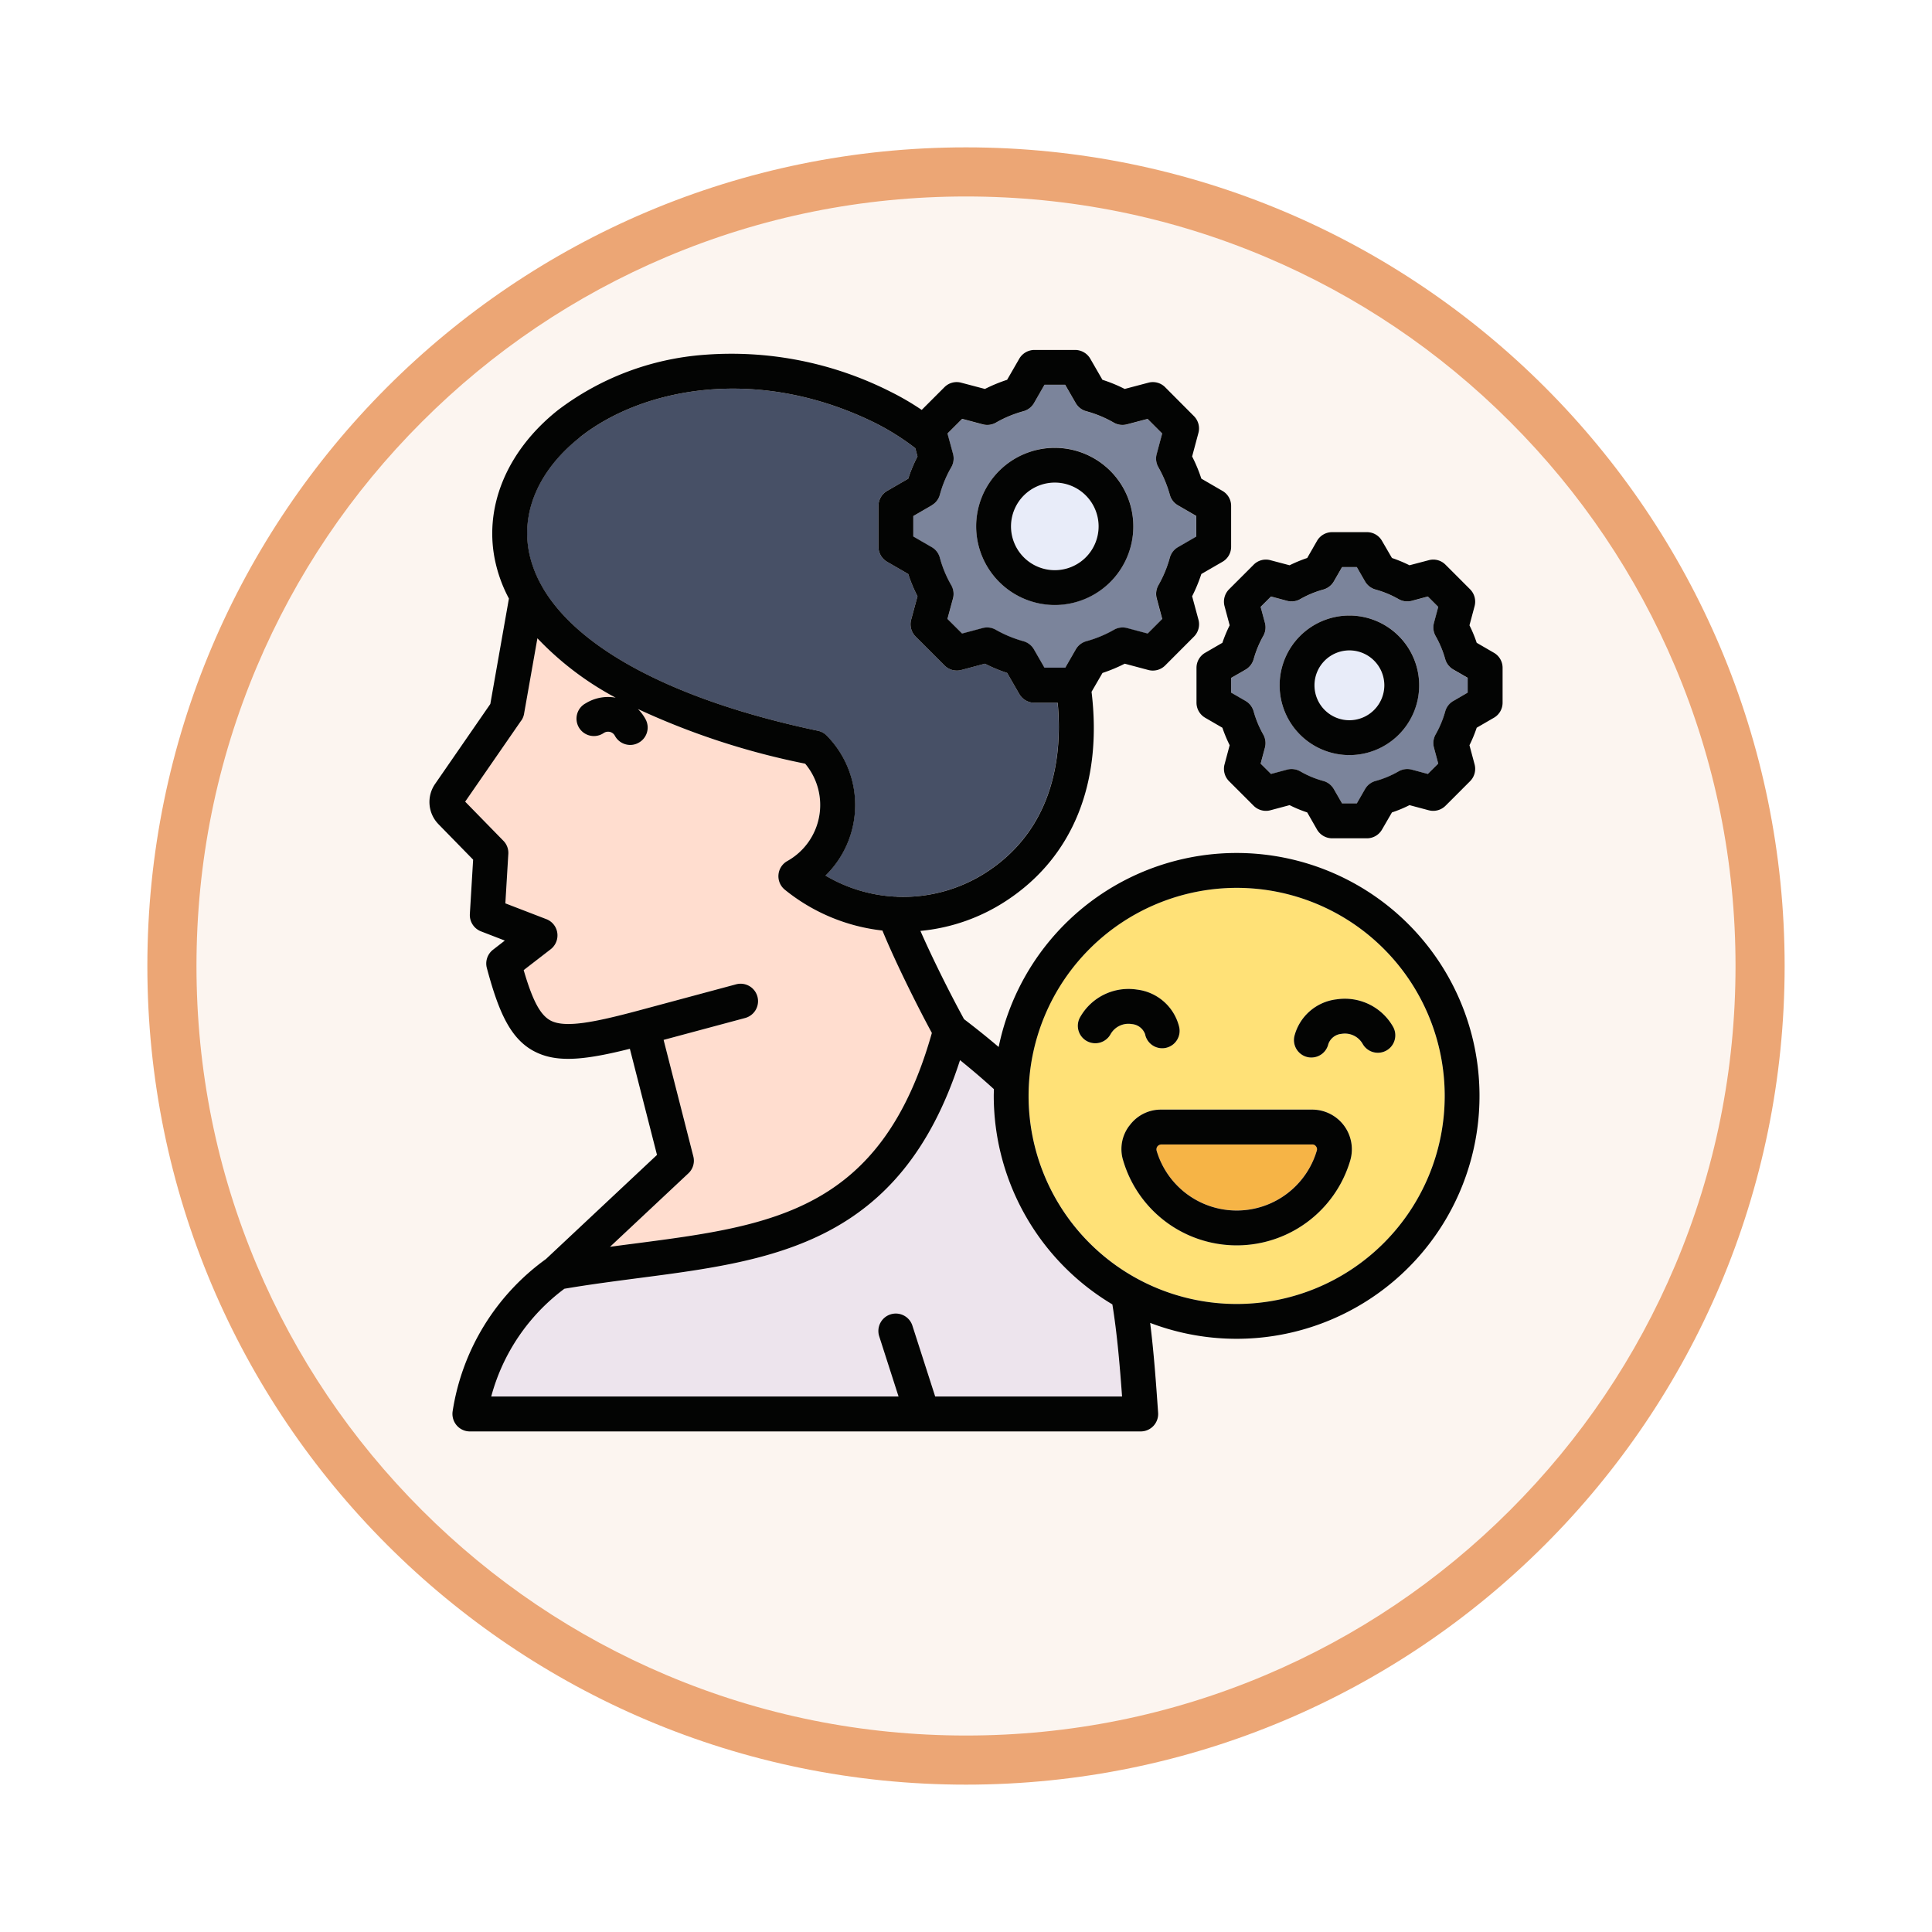 <svg xmlns="http://www.w3.org/2000/svg" xmlns:xlink="http://www.w3.org/1999/xlink" width="118" height="118" viewBox="0 0 118 118">
  <defs>
    <filter id="Trazado_982547" x="0" y="0" width="118" height="118" filterUnits="userSpaceOnUse">
      <feOffset dy="3" input="SourceAlpha"/>
      <feGaussianBlur stdDeviation="3" result="blur"/>
      <feFlood flood-opacity="0.161"/>
      <feComposite operator="in" in2="blur"/>
      <feComposite in="SourceGraphic"/>
    </filter>
  </defs>
  <g id="Grupo_1223814" data-name="Grupo 1223814" transform="translate(-268.5 -4258.933)">
    <g id="Grupo_1223741" data-name="Grupo 1223741" transform="translate(0 -4646.112)">
      <g id="Grupo_1223199" data-name="Grupo 1223199" transform="translate(277.5 8911.045)">
        <g id="Grupo_1211216" data-name="Grupo 1211216" transform="translate(0)">
          <g id="Grupo_1210737" data-name="Grupo 1210737">
            <g id="Grupo_1210537" data-name="Grupo 1210537">
              <g id="Grupo_1164202" data-name="Grupo 1164202">
                <g id="Grupo_1158168" data-name="Grupo 1158168">
                  <g id="Grupo_1152576" data-name="Grupo 1152576">
                    <g id="Grupo_1148633" data-name="Grupo 1148633">
                      <g id="Grupo_1148525" data-name="Grupo 1148525">
                        <g transform="matrix(1, 0, 0, 1, -9, -6)" filter="url(#Trazado_982547)">
                          <g id="Trazado_982547-2" data-name="Trazado 982547" transform="translate(9 6)" fill="#fcf5f0">
                            <path d="M 50 98.5 C 43.452 98.5 37.1 97.218 31.122 94.689 C 25.347 92.247 20.16 88.749 15.705 84.295 C 11.251 79.84 7.753 74.653 5.311 68.878 C 2.782 62.9 1.5 56.548 1.5 50 C 1.5 43.452 2.782 37.1 5.311 31.122 C 7.753 25.347 11.251 20.16 15.705 15.705 C 20.16 11.251 25.347 7.753 31.122 5.311 C 37.1 2.782 43.452 1.5 50 1.5 C 56.548 1.5 62.9 2.782 68.878 5.311 C 74.653 7.753 79.84 11.251 84.295 15.705 C 88.749 20.16 92.247 25.347 94.689 31.122 C 97.218 37.1 98.5 43.452 98.5 50 C 98.5 56.548 97.218 62.9 94.689 68.878 C 92.247 74.653 88.749 79.84 84.295 84.295 C 79.84 88.749 74.653 92.247 68.878 94.689 C 62.9 97.218 56.548 98.5 50 98.5 Z" stroke="none"/>
                            <path d="M 50 3 C 43.654 3 37.499 4.242 31.706 6.692 C 26.11 9.059 21.083 12.449 16.766 16.766 C 12.449 21.083 9.059 26.11 6.692 31.706 C 4.242 37.499 3 43.654 3 50 C 3 56.346 4.242 62.501 6.692 68.294 C 9.059 73.89 12.449 78.917 16.766 83.234 C 21.083 87.551 26.11 90.941 31.706 93.308 C 37.499 95.758 43.654 97 50 97 C 56.346 97 62.501 95.758 68.294 93.308 C 73.89 90.941 78.917 87.551 83.234 83.234 C 87.551 78.917 90.941 73.89 93.308 68.294 C 95.758 62.501 97 56.346 97 50 C 97 43.654 95.758 37.499 93.308 31.706 C 90.941 26.11 87.551 21.083 83.234 16.766 C 78.917 12.449 73.89 9.059 68.294 6.692 C 62.501 4.242 56.346 3 50 3 M 50 -7.62939453125e-06 C 77.614 -7.62939453125e-06 100 22.386 100 50 C 100 77.614 77.614 100 50 100 C 22.386 100 -7.62939453125e-06 77.614 -7.62939453125e-06 50 C -7.62939453125e-06 22.386 22.386 -7.62939453125e-06 50 -7.62939453125e-06 Z" stroke="none" fill="#eca675"/>
                          </g>
                        </g>
                      </g>
                    </g>
                  </g>
                </g>
              </g>
            </g>
          </g>
        </g>
      </g>
    </g>
    <g id="optimism_17599023" transform="translate(285.811 4270.296)">
      <path id="Trazado_1178961" data-name="Trazado 1178961" d="M383.854,121.076a4.262,4.262,0,1,1,4.254-4.262A4.27,4.27,0,0,1,383.854,121.076Zm5.847-5.855a6.186,6.186,0,0,0-.585-1.408,1.067,1.067,0,0,1-.106-.8l.264-.985-.634-.634-.981.264a1.059,1.059,0,0,1-.808-.106,6.1,6.1,0,0,0-1.4-.581,1.075,1.075,0,0,1-.645-.494l-.506-.88h-.9l-.506.88a1.075,1.075,0,0,1-.645.494,6.106,6.106,0,0,0-1.4.581,1.061,1.061,0,0,1-.808.106l-.981-.264-.634.634.264.981a1.059,1.059,0,0,1-.106.8,6.394,6.394,0,0,0-.585,1.416,1.075,1.075,0,0,1-.491.634l-.883.506v.9l.883.51a1.064,1.064,0,0,1,.491.634,6.292,6.292,0,0,0,.585,1.412,1.069,1.069,0,0,1,.106.8l-.264.981.634.63.981-.264a1.078,1.078,0,0,1,.808.106,5.892,5.892,0,0,0,1.4.585,1.062,1.062,0,0,1,.645.494l.506.879h.9l.506-.879a1.061,1.061,0,0,1,.645-.494,5.954,5.954,0,0,0,1.4-.585,1.076,1.076,0,0,1,.808-.106l.981.264.634-.63-.264-.985a1.066,1.066,0,0,1,.106-.8,6.259,6.259,0,0,0,.585-1.408,1.056,1.056,0,0,1,.494-.634l.876-.51v-.9l-.876-.506a1.067,1.067,0,0,1-.494-.634Z" transform="translate(-318.74 -86.321)" fill="#7b849b"/>
      <path id="Trazado_1178962" data-name="Trazado 1178962" d="M417,147.8a2.133,2.133,0,1,0,2.125,2.133A2.136,2.136,0,0,0,417,147.8Z" transform="translate(-351.888 -119.442)" fill="#e8ecf9"/>
      <path id="Trazado_1178963" data-name="Trazado 1178963" d="M27.966,155.42l-.181,3.02,2.5.963a1.062,1.062,0,0,1,.672.838,1.075,1.075,0,0,1-.4,1L28.9,162.513c.57,1.955,1.057,2.824,1.729,3.122.9.4,2.6.064,5.247-.642l5.991-1.612a1.065,1.065,0,0,1,.555,2.057l-4.975,1.336,1.816,7.108a1.055,1.055,0,0,1-.3,1.042l-4.786,4.488c.51-.072,1.015-.136,1.514-.2,8.407-1.095,15.069-1.967,18.142-12.861-1.019-1.887-2.3-4.485-3.02-6.255a11.485,11.485,0,0,1-5.957-2.491A1.061,1.061,0,0,1,45,155.851a3.922,3.922,0,0,0,1.087-5.945,45.317,45.317,0,0,1-10.215-3.333,2.635,2.635,0,0,1,.468.627,1.058,1.058,0,0,1-.438,1.438,1.031,1.031,0,0,1-.5.128,1.064,1.064,0,0,1-.94-.562.468.468,0,0,0-.291-.23.491.491,0,0,0-.378.057,1.063,1.063,0,1,1-1.114-1.812,2.6,2.6,0,0,1,1.831-.344,18.685,18.685,0,0,1-4.779-3.628l-.815,4.613a1,1,0,0,1-.174.419l-3.42,4.949,2.337,2.389a1.051,1.051,0,0,1,.3.8Z" transform="translate(-14.225 -114.625)" fill="#ffddcf"/>
      <path id="Trazado_1178964" data-name="Trazado 1178964" d="M46.307,349.075c-1.487.2-3.027.393-4.575.657a12.121,12.121,0,0,0-4.469,6.58H62.138l-1.174-3.654A1.065,1.065,0,0,1,62.991,352l1.385,4.307H75.788c-.14-1.91-.3-3.835-.593-5.625a14.842,14.842,0,0,1-7.244-12.74c0-.136,0-.272.008-.411-.634-.578-1.321-1.17-2.065-1.767C62.274,347,54.509,348.007,46.306,349.075Z" transform="translate(-24.57 -282.377)" fill="#ede4ed"/>
      <path id="Trazado_1178965" data-name="Trazado 1178965" d="M286.872,264.576a3.389,3.389,0,0,1,3.454-1.653,3.019,3.019,0,0,1,2.567,2.242,1.064,1.064,0,1,1-2.072.479.942.942,0,0,0-.812-.615,1.252,1.252,0,0,0-1.295.615,1.065,1.065,0,1,1-1.842-1.068Zm14.152,5.674a2.424,2.424,0,0,1,2.325,3.114,7.23,7.23,0,0,1-13.865,0,2.43,2.43,0,0,1,2.325-3.118h9.214Zm-1.083-4.485a3.018,3.018,0,0,1,2.574-2.246,3.386,3.386,0,0,1,3.446,1.665,1.065,1.065,0,0,1-1.846,1.064,1.247,1.247,0,0,0-1.291-.623.938.938,0,0,0-.812.623,1.063,1.063,0,0,1-1.034.823,1.037,1.037,0,0,1-.242-.026A1.067,1.067,0,0,1,299.941,265.765Zm-3.526,16.36a12.708,12.708,0,1,0-12.71-12.71A12.727,12.727,0,0,0,296.415,282.125Z" transform="translate(-238.195 -213.845)" fill="#ffe177"/>
      <path id="Trazado_1178966" data-name="Trazado 1178966" d="M342.375,374.493a.254.254,0,0,0-.049.264v0a5.1,5.1,0,0,0,9.781,0,.276.276,0,0,0-.053-.272.258.258,0,0,0-.23-.113h-9.215a.255.255,0,0,0-.234.117Z" transform="translate(-288.994 -315.843)" fill="#f6b446"/>
      <path id="Trazado_1178967" data-name="Trazado 1178967" d="M278.331,76.191a2.675,2.675,0,1,0-2.676-2.676A2.681,2.681,0,0,0,278.331,76.191Z" transform="translate(-231.217 -52.73)" fill="#e8ecf9"/>
      <path id="Trazado_1178968" data-name="Trazado 1178968" d="M239.482,29.842a4.8,4.8,0,1,1-4.805,4.8A4.809,4.809,0,0,1,239.482,29.842Zm-8.645,5.432,1.121.649a1.063,1.063,0,0,1,.5.642,6.979,6.979,0,0,0,.695,1.68,1.072,1.072,0,0,1,.109.812l-.34,1.253.895.891,1.257-.336a1.059,1.059,0,0,1,.8.106,7.416,7.416,0,0,0,1.687.7,1.071,1.071,0,0,1,.642.494l.645,1.121h1.265l.645-1.121a1.071,1.071,0,0,1,.642-.494,7.283,7.283,0,0,0,1.687-.7,1.069,1.069,0,0,1,.8-.106l1.257.336.891-.891-.336-1.253a1.068,1.068,0,0,1,.1-.8,7.246,7.246,0,0,0,.7-1.691,1.074,1.074,0,0,1,.494-.638l1.121-.649V34.013L247,33.364a1.054,1.054,0,0,1-.491-.638,7.558,7.558,0,0,0-.706-1.695,1.058,1.058,0,0,1-.1-.8l.336-1.253-.891-.891-1.257.332a1.068,1.068,0,0,1-.8-.1,7.057,7.057,0,0,0-1.684-.7,1.065,1.065,0,0,1-.645-.494L240.108,26h-1.261l-.645,1.125a1.075,1.075,0,0,1-.645.494,7.12,7.12,0,0,0-1.684.7,1.058,1.058,0,0,1-.8.1l-1.257-.336-.895.895.34,1.25a1.076,1.076,0,0,1-.106.808,6.962,6.962,0,0,0-.7,1.684,1.06,1.06,0,0,1-.5.645l-1.121.649v1.261Z" transform="translate(-192.367 -13.859)" fill="#7b849b"/>
      <path id="Trazado_1178969" data-name="Trazado 1178969" d="M54.606,39.819c.019.03.034.06.049.091,2.22,3.794,8.165,6.916,16.8,8.731a1.048,1.048,0,0,1,.544.3,6.035,6.035,0,0,1-.079,8.546,9.309,9.309,0,0,0,4.2,1.283.84.84,0,0,1,.17.011A9.354,9.354,0,0,0,81.8,57.247c4.194-2.756,4.583-7.335,4.3-10.317H84.688a1.073,1.073,0,0,1-.925-.532l-.744-1.291a9.064,9.064,0,0,1-1.355-.563l-1.442.385a1.065,1.065,0,0,1-1.027-.276l-1.763-1.763a1.07,1.07,0,0,1-.276-1.031l.389-1.434a8.745,8.745,0,0,1-.566-1.359l-1.287-.744a1.062,1.062,0,0,1-.532-.921V34.911a1.063,1.063,0,0,1,.532-.921l1.287-.744a8.9,8.9,0,0,1,.566-1.359l-.136-.506a15.193,15.193,0,0,0-2.442-1.536c-7.221-3.567-14.273-2.129-18.063.887-2.54,2.02-3.65,4.654-3.043,7.229a7.059,7.059,0,0,0,.744,1.857Z" transform="translate(-38.819 -15.372)" fill="#475066"/>
      <g id="Grupo_1223813" data-name="Grupo 1223813" transform="translate(8.917 10.011)">
        <path id="Trazado_1178970" data-name="Trazado 1178970" d="M308.379,305.841a1.252,1.252,0,0,1,1.295-.615.942.942,0,0,1,.812.615,1.064,1.064,0,1,0,2.072-.479,3.019,3.019,0,0,0-2.567-2.242,3.39,3.39,0,0,0-3.454,1.653,1.065,1.065,0,1,0,1.842,1.068Z" transform="translate(-266.776 -264.053)" fill="#030403"/>
        <path id="Trazado_1178971" data-name="Trazado 1178971" d="M264.473,56.983a2.675,2.675,0,1,1-2.676,2.673A2.678,2.678,0,0,1,264.473,56.983Zm0,7.478a4.8,4.8,0,1,0-4.805-4.805A4.81,4.81,0,0,0,264.473,64.461Z" transform="translate(-226.276 -48.882)" fill="#030403"/>
        <path id="Trazado_1178972" data-name="Trazado 1178972" d="M14.523,32.653a1,1,0,0,0,.174-.419l.815-4.613a18.685,18.685,0,0,0,4.779,3.628,2.6,2.6,0,0,0-1.831.344A1.063,1.063,0,1,0,19.573,33.4a.491.491,0,0,1,.378-.057.469.469,0,0,1,.291.23,1.064,1.064,0,0,0,.94.563,1.032,1.032,0,0,0,.5-.128,1.058,1.058,0,0,0,.438-1.438,2.634,2.634,0,0,0-.468-.627A45.313,45.313,0,0,0,31.865,35.28a3.922,3.922,0,0,1-1.087,5.945,1.061,1.061,0,0,0-.151,1.755,11.482,11.482,0,0,0,5.957,2.491c.725,1.77,2,4.368,3.02,6.255C36.53,62.621,29.868,63.493,21.461,64.588c-.5.064-1,.128-1.514.2L24.734,60.3a1.055,1.055,0,0,0,.3-1.042L23.22,52.15,28.2,50.813a1.065,1.065,0,0,0-.555-2.057L21.65,50.368c-2.642.706-4.349,1.038-5.247.642-.672-.3-1.159-1.166-1.729-3.122l1.653-1.276a1.075,1.075,0,0,0,.4-1,1.061,1.061,0,0,0-.672-.838l-2.5-.963.181-3.02a1.05,1.05,0,0,0-.3-.8L11.1,37.6l3.42-4.949ZM18.086,15.36c3.79-3.016,10.841-4.454,18.063-.887a15.194,15.194,0,0,1,2.442,1.536l.136.506a8.893,8.893,0,0,0-.566,1.359l-1.287.744a1.062,1.062,0,0,0-.532.921V22.03a1.063,1.063,0,0,0,.532.921l1.287.744a8.745,8.745,0,0,0,.566,1.359l-.389,1.434a1.07,1.07,0,0,0,.276,1.031l1.763,1.763a1.065,1.065,0,0,0,1.027.276l1.442-.385a9.078,9.078,0,0,0,1.355.563l.744,1.291a1.073,1.073,0,0,0,.925.532h1.419c.279,2.982-.109,7.561-4.3,10.317a9.355,9.355,0,0,1-5.511,1.533.839.839,0,0,0-.17-.011,9.31,9.31,0,0,1-4.2-1.283,6.035,6.035,0,0,0,.079-8.546,1.049,1.049,0,0,0-.544-.3c-8.637-1.816-14.582-4.938-16.8-8.731-.015-.03-.03-.06-.049-.091a7.055,7.055,0,0,1-.744-1.857c-.608-2.575.5-5.209,3.043-7.229ZM39.592,19.5a1.06,1.06,0,0,0,.5-.645,6.963,6.963,0,0,1,.7-1.684,1.076,1.076,0,0,0,.106-.808l-.34-1.25.895-.895,1.257.336a1.058,1.058,0,0,0,.8-.1,7.12,7.12,0,0,1,1.684-.7,1.075,1.075,0,0,0,.645-.494l.645-1.125h1.261l.649,1.125a1.064,1.064,0,0,0,.645.494,7.056,7.056,0,0,1,1.684.7,1.067,1.067,0,0,0,.8.1l1.257-.332.891.891-.336,1.253a1.059,1.059,0,0,0,.1.8,7.562,7.562,0,0,1,.706,1.695,1.055,1.055,0,0,0,.491.638l1.121.649v1.261l-1.121.649a1.074,1.074,0,0,0-.494.638,7.251,7.251,0,0,1-.7,1.691,1.067,1.067,0,0,0-.1.8l.336,1.253-.891.891-1.257-.336a1.069,1.069,0,0,0-.8.106,7.276,7.276,0,0,1-1.687.7,1.071,1.071,0,0,0-.642.494l-.645,1.121H46.481l-.645-1.121a1.071,1.071,0,0,0-.642-.494,7.421,7.421,0,0,1-1.687-.7,1.06,1.06,0,0,0-.8-.106l-1.257.336-.895-.891.34-1.253a1.072,1.072,0,0,0-.109-.812,6.979,6.979,0,0,1-.695-1.68,1.063,1.063,0,0,0-.5-.642l-1.121-.649V20.154l1.121-.649Zm3.8,35.654c0,.14-.008.276-.008.411a14.842,14.842,0,0,0,7.244,12.74c.291,1.789.453,3.714.593,5.625H39.807l-1.385-4.307a1.065,1.065,0,1,0-2.027.653l1.174,3.654H12.692a12.123,12.123,0,0,1,4.469-6.58c1.548-.264,3.088-.461,4.575-.657,8.2-1.068,15.968-2.08,19.588-13.306.744.6,1.431,1.189,2.065,1.767ZM58.221,42.864A12.708,12.708,0,1,1,45.511,55.57,12.724,12.724,0,0,1,58.221,42.864ZM9.472,38.979l2.114,2.163-.2,3.322a1.07,1.07,0,0,0,.679,1.057l1.457.563-.721.559a1.065,1.065,0,0,0-.377,1.117c.736,2.744,1.48,4.473,3.114,5.194,1.321.589,2.986.4,5.621-.26l1.657,6.481-6.783,6.361a14.113,14.113,0,0,0-5.7,9.305,1.078,1.078,0,0,0,.249.853,1.061,1.061,0,0,0,.808.37H52.358a1.066,1.066,0,0,0,1.065-1.14c-.128-1.823-.26-3.688-.487-5.489a14.836,14.836,0,1,0-9.252-16.851q-.991-.844-2.114-1.7c-.861-1.574-1.929-3.714-2.665-5.391a11.492,11.492,0,0,0,5.247-1.842C48.2,41,50.037,36.48,49.357,30.89l.668-1.151a9.735,9.735,0,0,0,1.359-.566l1.442.385a1.065,1.065,0,0,0,1.027-.276l1.759-1.763a1.065,1.065,0,0,0,.276-1.027L55.5,25.054a9.631,9.631,0,0,0,.563-1.359l1.287-.744a1.055,1.055,0,0,0,.532-.921V19.539a1.055,1.055,0,0,0-.532-.921l-1.287-.747a9.4,9.4,0,0,0-.563-1.355l.385-1.438a1.065,1.065,0,0,0-.276-1.027l-1.759-1.767a1.055,1.055,0,0,0-1.027-.272l-1.442.381a9.021,9.021,0,0,0-1.359-.559l-.744-1.291a1.073,1.073,0,0,0-.925-.532H45.869a1.073,1.073,0,0,0-.925.532L44.2,11.834a9.848,9.848,0,0,0-1.355.559L41.4,12.012a1.054,1.054,0,0,0-1.027.272l-1.389,1.389a16.32,16.32,0,0,0-1.895-1.106,21.515,21.515,0,0,0-11.37-2.261,16.828,16.828,0,0,0-8.961,3.386c-3.167,2.522-4.583,6.028-3.786,9.388a8.759,8.759,0,0,0,.8,2.114l-1.136,6.44L9.265,36.514a1.938,1.938,0,0,0,.208,2.465Z" transform="translate(-8.917 -10.011)" fill="#030403"/>
        <path id="Trazado_1178973" data-name="Trazado 1178973" d="M338.178,360.633a.276.276,0,0,1,.053.272,5.1,5.1,0,0,1-9.781,0v0a.3.3,0,0,1,.283-.381h9.214A.258.258,0,0,1,338.178,360.633Zm-11.385-1.268a2.354,2.354,0,0,0-.385,2.144,7.23,7.23,0,0,0,13.865,0,2.424,2.424,0,0,0-2.325-3.114h-9.214a2.369,2.369,0,0,0-1.94.974Z" transform="translate(-284.035 -311.998)" fill="#030403"/>
        <path id="Trazado_1178974" data-name="Trazado 1178974" d="M377.213,103.4l-.876.51a1.056,1.056,0,0,0-.495.634,6.255,6.255,0,0,1-.585,1.408,1.067,1.067,0,0,0-.106.8l.264.985-.634.63-.981-.264a1.076,1.076,0,0,0-.808.106,5.956,5.956,0,0,1-1.4.585,1.061,1.061,0,0,0-.645.494l-.506.879h-.9l-.506-.879a1.06,1.06,0,0,0-.645-.494,5.886,5.886,0,0,1-1.4-.585,1.079,1.079,0,0,0-.808-.106l-.981.264-.634-.63.264-.981a1.068,1.068,0,0,0-.106-.8,6.288,6.288,0,0,1-.585-1.412,1.064,1.064,0,0,0-.491-.634l-.883-.51v-.9l.883-.506a1.075,1.075,0,0,0,.491-.634,6.392,6.392,0,0,1,.585-1.416,1.06,1.06,0,0,0,.106-.8l-.264-.981.634-.634.981.264a1.061,1.061,0,0,0,.808-.106,6.1,6.1,0,0,1,1.4-.581,1.075,1.075,0,0,0,.645-.494l.506-.88h.9l.506.88a1.075,1.075,0,0,0,.645.494,6.106,6.106,0,0,1,1.4.581,1.059,1.059,0,0,0,.808.106l.981-.264.634.634-.264.985a1.067,1.067,0,0,0,.106.8,6.187,6.187,0,0,1,.585,1.408,1.066,1.066,0,0,0,.495.634l.876.506v.9Zm1.6,1.536a1.059,1.059,0,0,0,.532-.921v-2.129a1.055,1.055,0,0,0-.532-.921l-1.049-.608a8.047,8.047,0,0,0-.442-1.068l.313-1.17a1.072,1.072,0,0,0-.275-1.03l-1.5-1.5a1.047,1.047,0,0,0-1.027-.276l-1.174.309a8.564,8.564,0,0,0-1.072-.445l-.608-1.046a1.054,1.054,0,0,0-.921-.532h-2.125a1.063,1.063,0,0,0-.921.532l-.6,1.046a8.831,8.831,0,0,0-1.076.445l-1.17-.309a1.048,1.048,0,0,0-1.027.276l-1.5,1.5a1.071,1.071,0,0,0-.276,1.03l.313,1.17a8.606,8.606,0,0,0-.445,1.068l-1.049.608a1.062,1.062,0,0,0-.532.921v2.129a1.067,1.067,0,0,0,.532.921l1.049.608a8.82,8.82,0,0,0,.445,1.068l-.313,1.17a1.065,1.065,0,0,0,.276,1.027l1.5,1.5a1.065,1.065,0,0,0,1.027.276l1.17-.313a7.787,7.787,0,0,0,1.076.445l.6,1.049a1.072,1.072,0,0,0,.921.532h2.125a1.063,1.063,0,0,0,.921-.532l.608-1.049a7.558,7.558,0,0,0,1.072-.445l1.174.313a1.065,1.065,0,0,0,1.027-.276l1.5-1.5a1.065,1.065,0,0,0,.275-1.027l-.313-1.17a8.241,8.241,0,0,0,.442-1.068Z" transform="translate(-313.8 -82.471)" fill="#030403"/>
        <path id="Trazado_1178975" data-name="Trazado 1178975" d="M403.144,138.211a2.133,2.133,0,1,1,2.125-2.133A2.139,2.139,0,0,1,403.144,138.211Zm0-6.395a4.262,4.262,0,1,0,4.254,4.262A4.268,4.268,0,0,0,403.144,131.816Z" transform="translate(-346.947 -115.595)" fill="#030403"/>
        <path id="Trazado_1178976" data-name="Trazado 1178976" d="M406.241,311.127a1.03,1.03,0,0,0,.242.026,1.063,1.063,0,0,0,1.034-.823.938.938,0,0,1,.811-.623,1.247,1.247,0,0,1,1.291.623,1.065,1.065,0,0,0,1.846-1.064,3.386,3.386,0,0,0-3.446-1.665,3.018,3.018,0,0,0-2.574,2.246A1.067,1.067,0,0,0,406.241,311.127Z" transform="translate(-352.615 -267.938)" fill="#030403"/>
      </g>
    </g>
  </g>
</svg>
